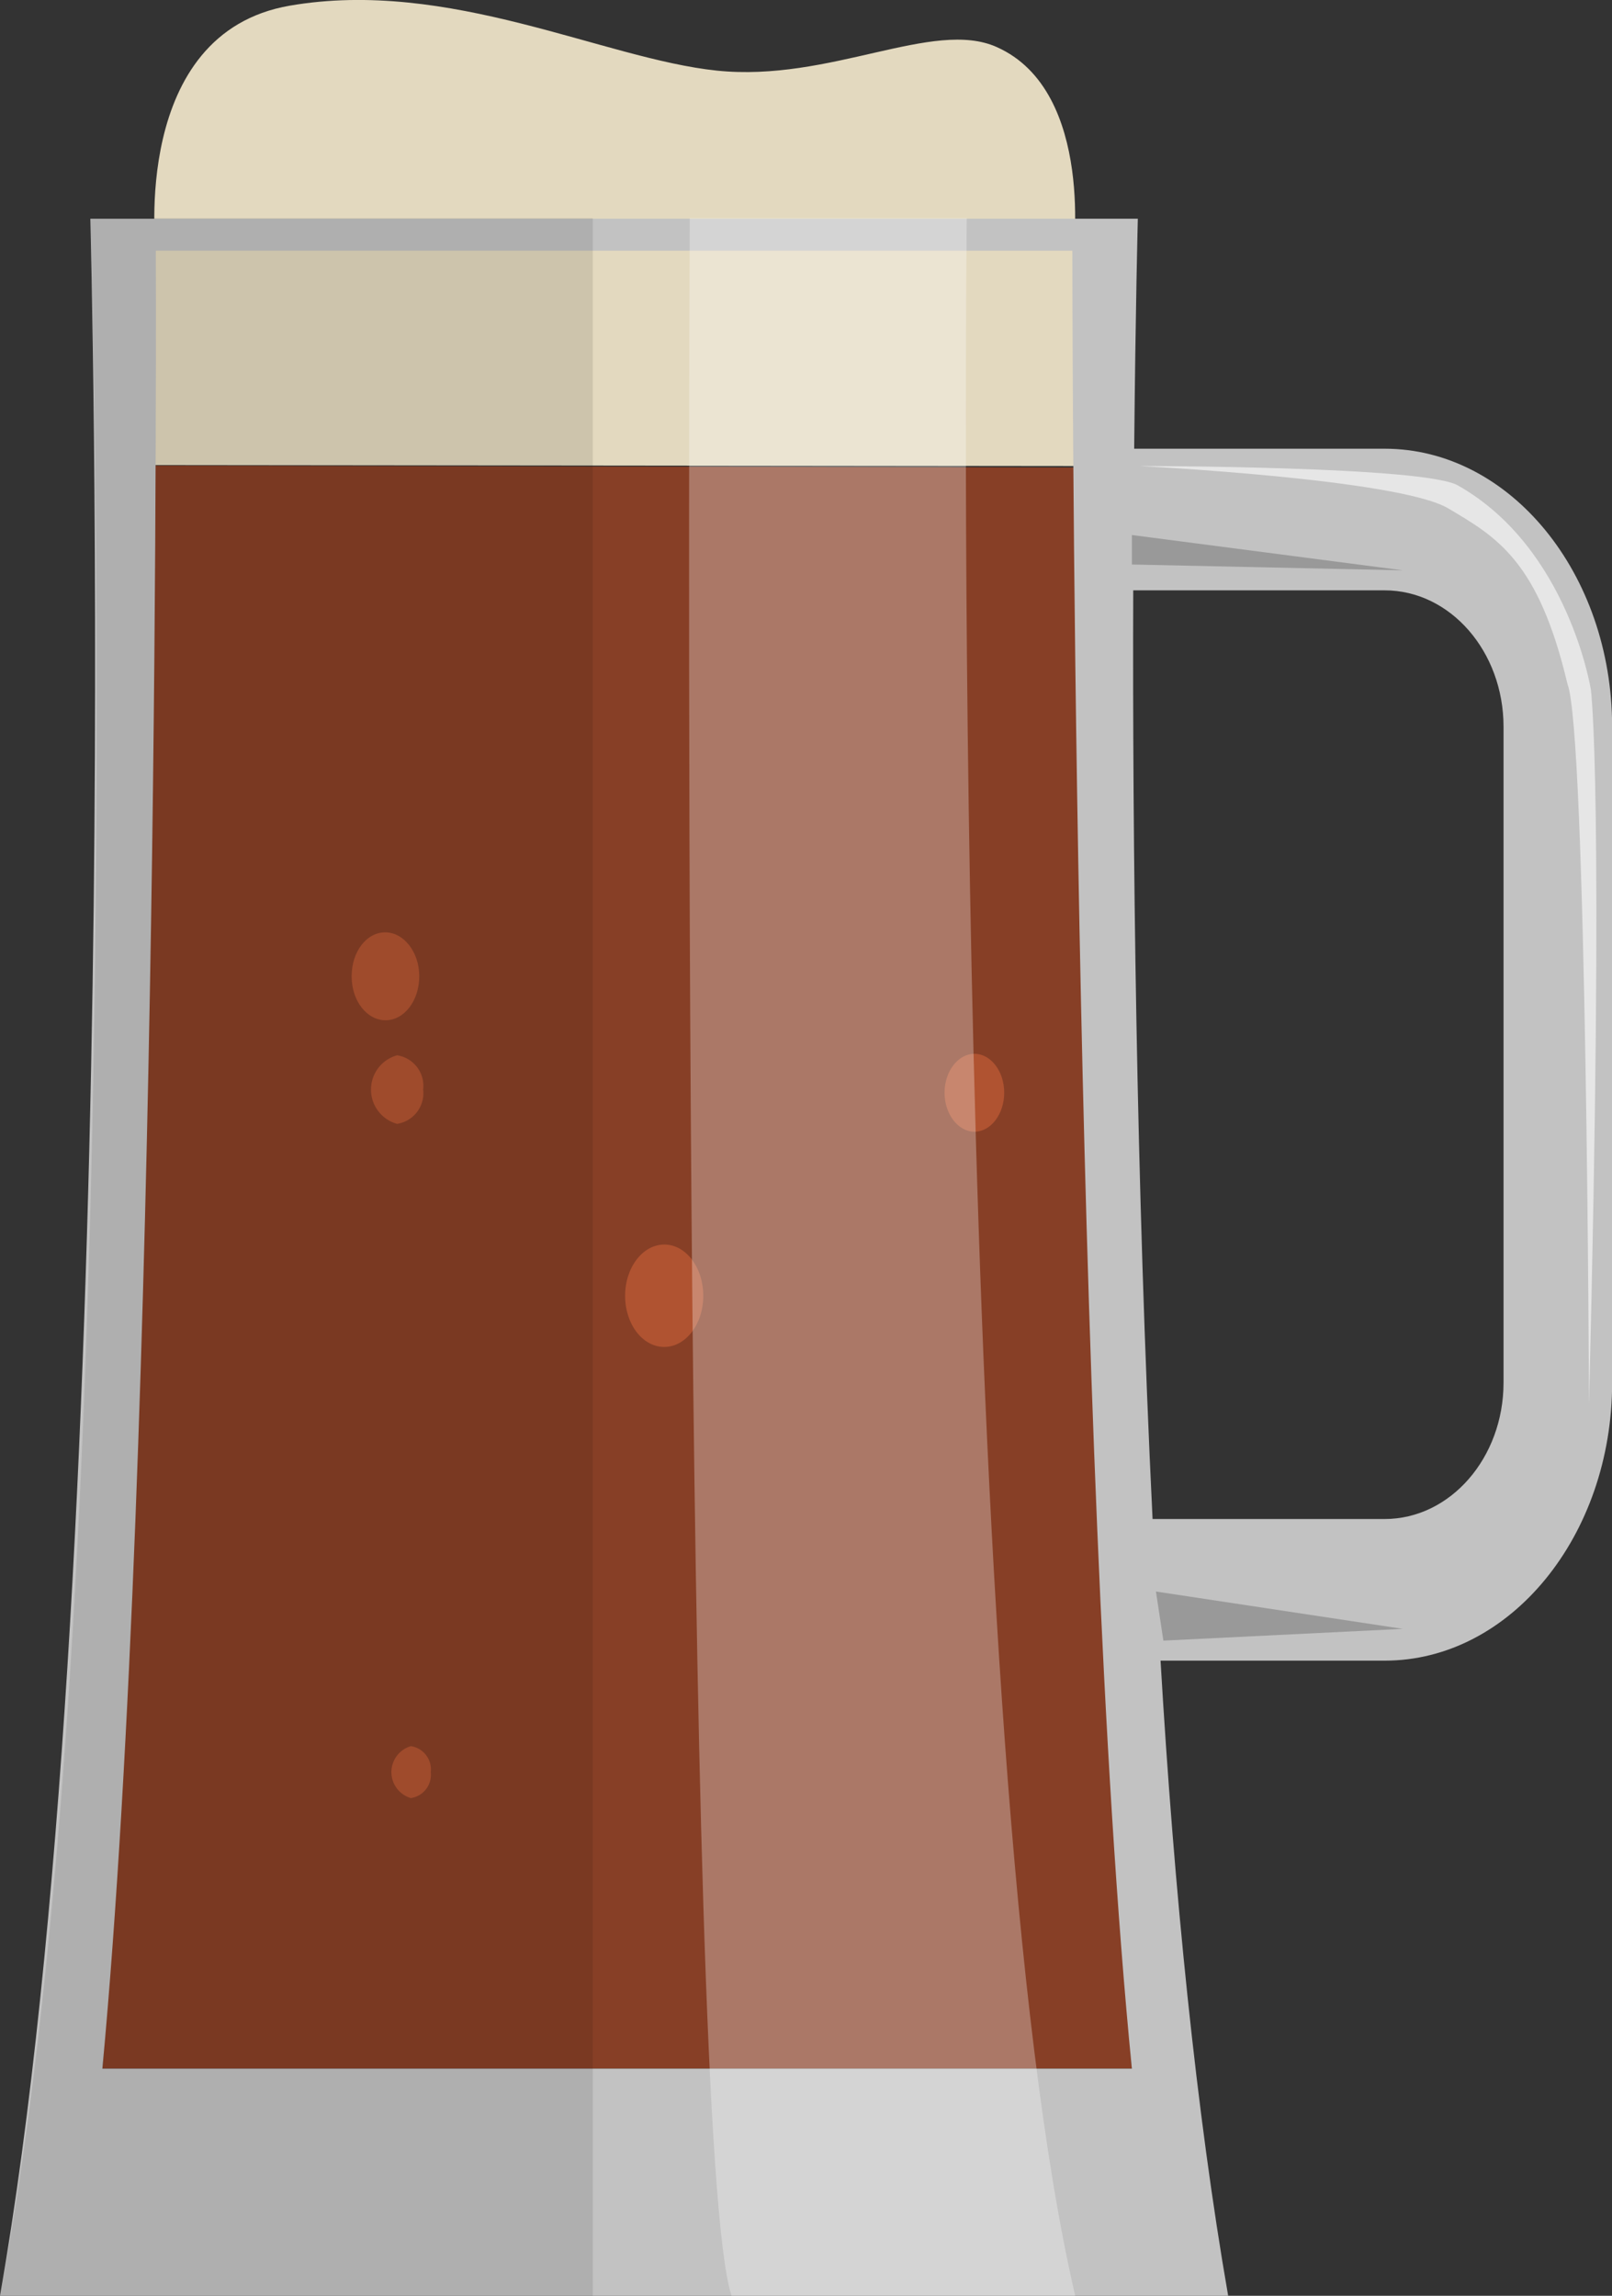 <svg xmlns="http://www.w3.org/2000/svg" viewBox="0 0 119.19 169.71"><rect x="0" y="0" width="119.19" height="169.71" fill="#333333" stroke="none"/><defs><style>.cls-1{fill:#e3d9bf;}.cls-2{fill:#873f26;}.cls-3{fill:#b05331;}.cls-4{fill:#c2c2c2;}.cls-5{fill:#fff;opacity:0.3;}.cls-6{opacity:0.1;}.cls-7{fill:#e6e6e6;}.cls-8{fill:#999;}</style></defs><title>資產 1</title><g id="圖層_2" data-name="圖層 2"><g id="Layer_9" data-name="Layer 9"><path class="cls-1" d="M11.52,18.53S9.63,2.46,21.42.42,44.63,4.35,53,5.22s16-3.85,20.7-1.74c7.35,3.27,5.62,15.7,5.62,15.7Z"/><polygon class="cls-1" points="79.5 34.45 11.42 34.38 11.42 16.88 79.5 16.99 79.5 34.45"/><path class="cls-2" d="M79.5,34.56c.36,34,1.38,86.32,4.19,118.36H7.57c2.73-33.13,3.59-84.83,3.85-118.5Z"/><path class="cls-3" d="M52,95.79c0,2.09-1.29,3.78-2.89,3.78s-2.89-1.69-2.89-3.78S47.52,92,49.12,92,52,93.7,52,95.79Z"/><path class="cls-3" d="M74.25,80.78c0,1.59-1,2.88-2.2,2.88s-2.21-1.29-2.21-2.88,1-2.88,2.21-2.88S74.25,79.19,74.25,80.78Z"/><path class="cls-3" d="M31.85,131a1.74,1.74,0,0,1-1.47,1.92,2,2,0,0,1,0-3.84A1.74,1.74,0,0,1,31.85,131Z"/><path class="cls-3" d="M31,72.17c0,1.8-1.11,3.25-2.49,3.25S26,74,26,72.17s1.11-3.25,2.48-3.25S31,70.37,31,72.17Z"/><path class="cls-3" d="M31.29,80.54a2.3,2.3,0,0,1-1.93,2.54,2.63,2.63,0,0,1,0-5.07A2.29,2.29,0,0,1,31.29,80.54Z"/><path class="cls-4" d="M102.38,33.17H83.86c.1-10.54.27-17,.27-17H6.68S9.35,116.19,0,169.71H90.81c-2.35-13.48-4-29.91-5-46.95h16.58c9.27,0,16.81-9.22,16.81-20.55V53.72C119.19,42.39,111.65,33.17,102.38,33.17ZM7.57,152.92c4.33-46.51,3.95-134.39,3.95-134.39H79.29s-.05,89.37,4.4,134.39Zm103.6-50.71c0,5.56-3.94,10.08-8.79,10.08H85.22C84,87.27,83.73,62,83.79,43.64h18.59c4.85,0,8.79,4.52,8.79,10.08Z"/><path class="cls-5" d="M79.5,169.71H54.09C50.3,158.37,51,16.13,51,16.13H71.48S70.15,129.57,79.5,169.71Z"/><path class="cls-6" d="M0,169.71H43.83V16.13H6.68S9.76,118.15,0,169.71Z"/><path class="cls-7" d="M84.24,34.45s21.29,0,23.6,1.46C116,40.56,117.63,51,117.63,51s1,7.31-.14,52.8c0,0-.17-49.63-1.59-53.23-2.14-9.06-5.17-10.84-8.84-13S84.24,34.45,84.24,34.45Z"/><polygon class="cls-8" points="86.02 121.28 85.47 117.65 103.72 120.41 86.02 121.28"/><polygon class="cls-8" points="83.69 41.73 83.69 39.55 103.72 42.16 83.69 41.73"/></g></g></svg>